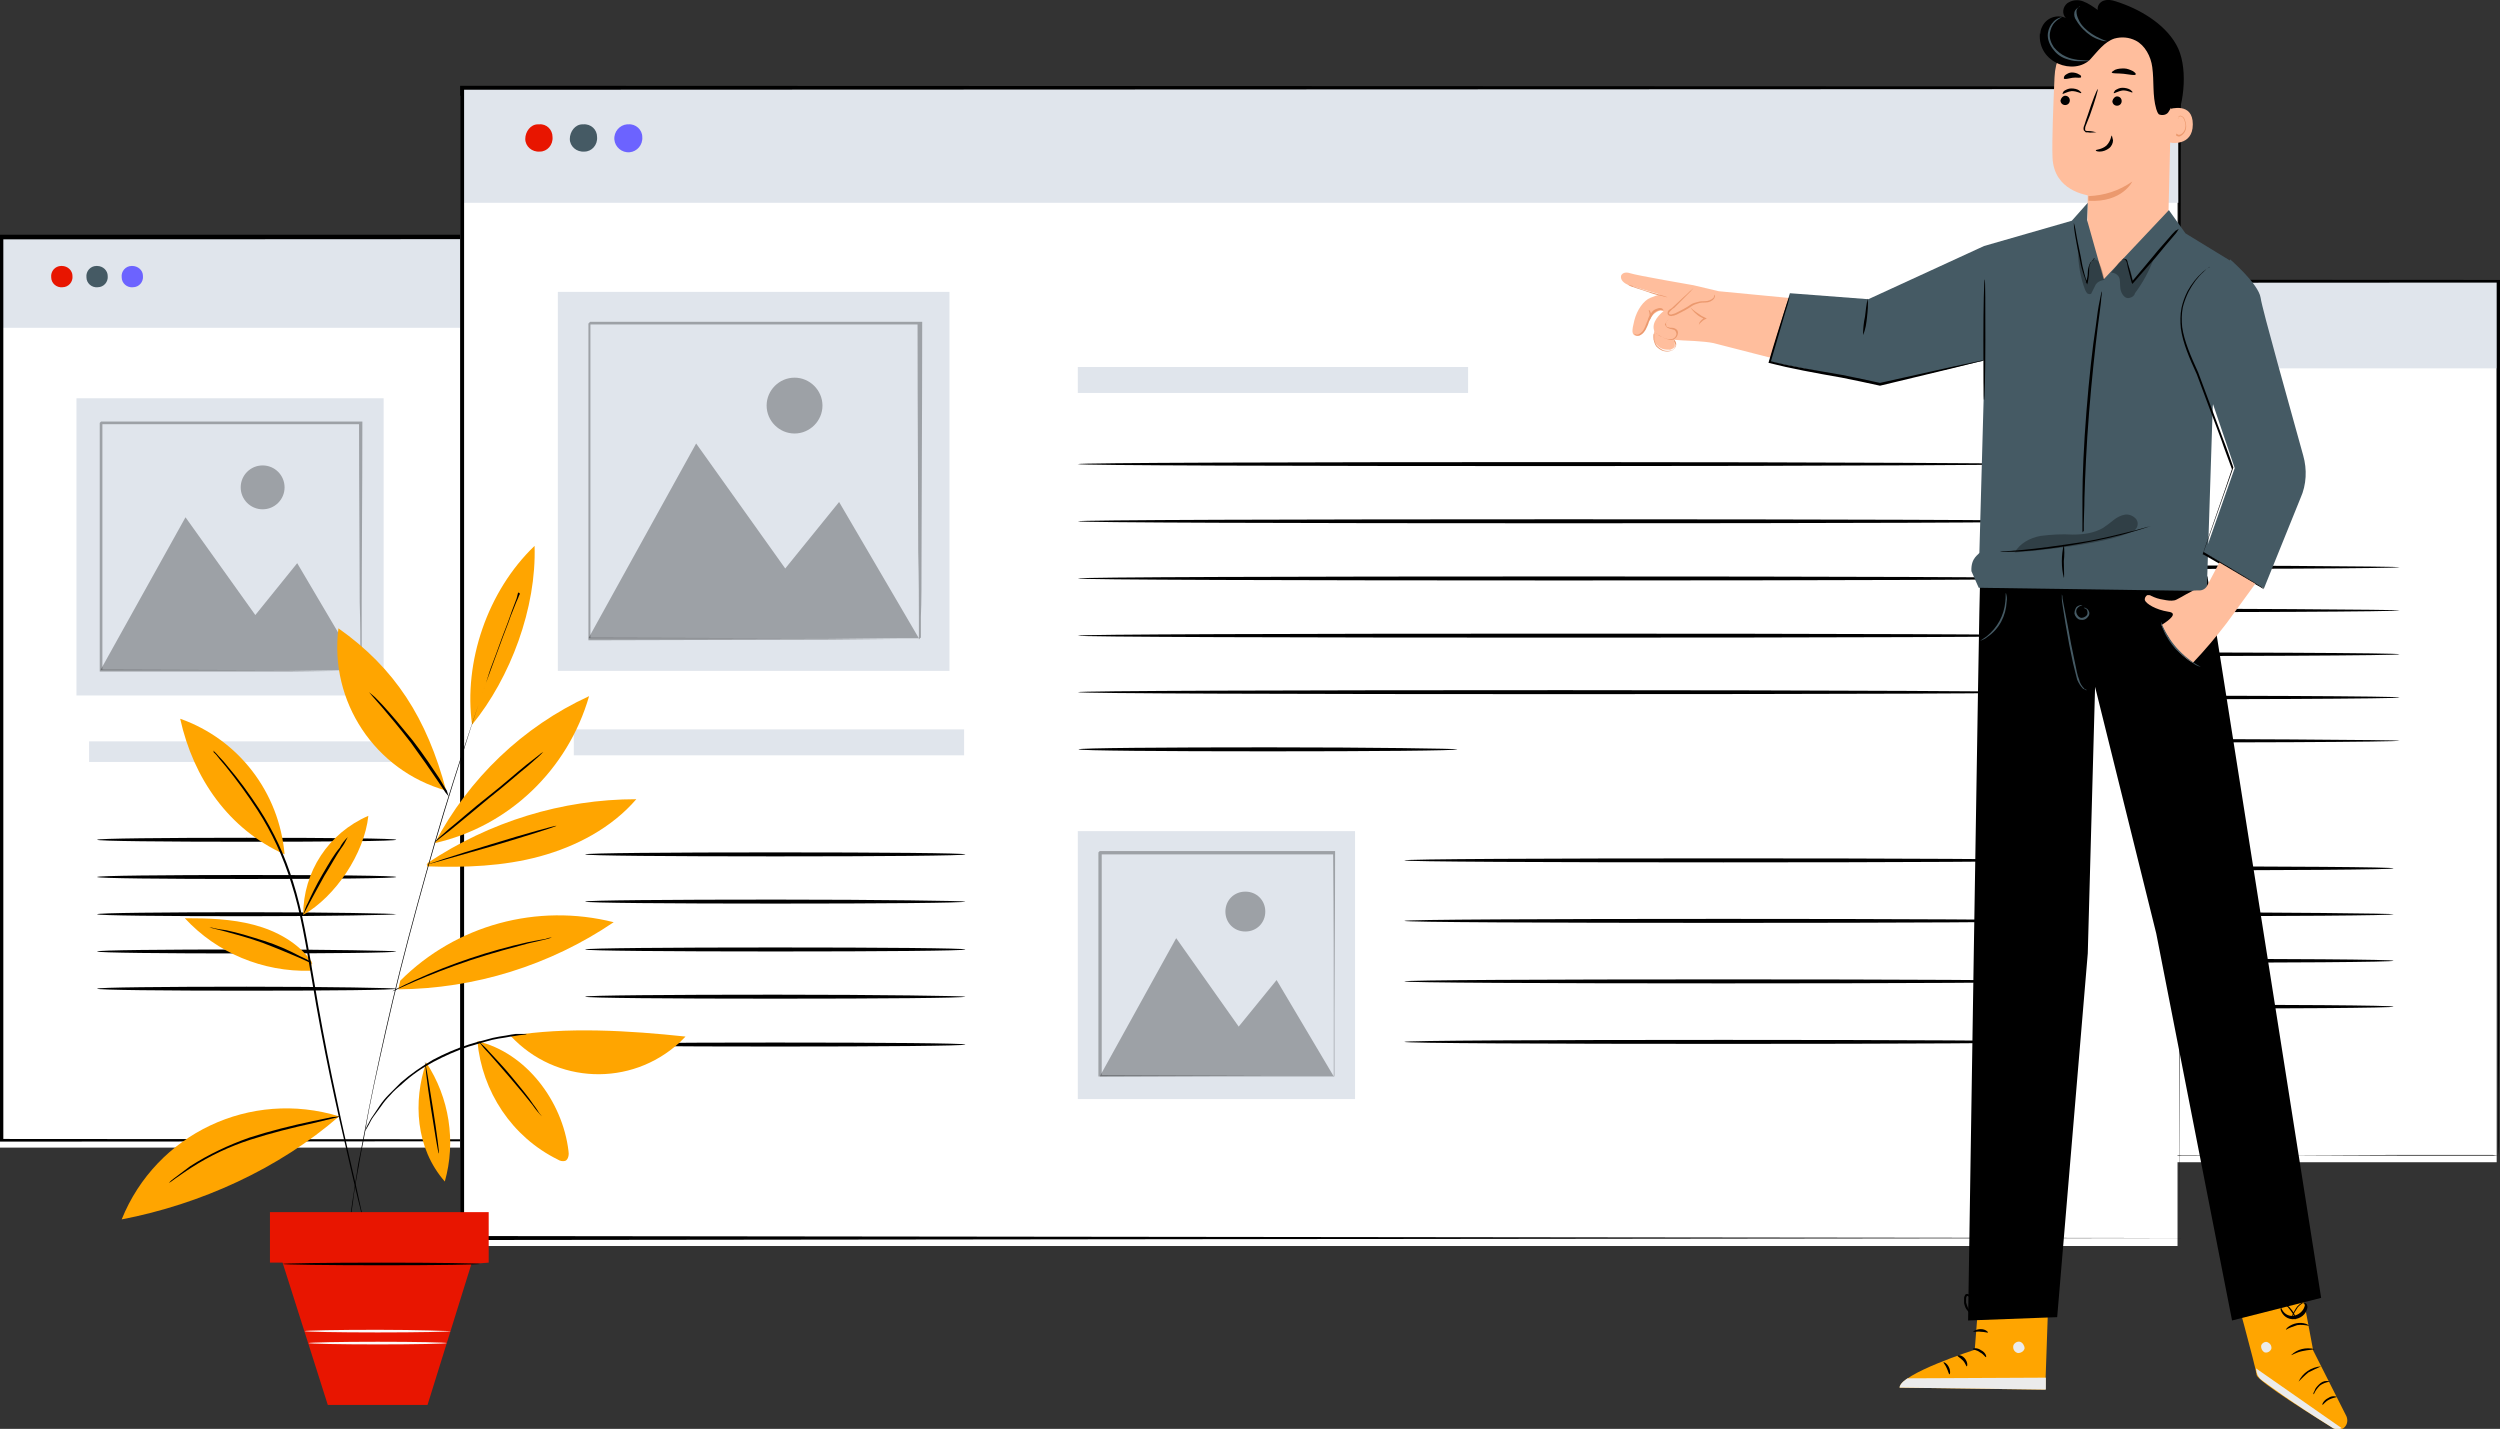 <?xml version="1.0" encoding="utf-8"?>
<!-- Generator: Adobe Illustrator 25.0.0, SVG Export Plug-In . SVG Version: 6.00 Build 0)  -->
<svg version="1.1" id="Layer_1" xmlns="http://www.w3.org/2000/svg" xmlns:xlink="http://www.w3.org/1999/xlink" x="0px" y="0px"
	 viewBox="0 0 376 214.9" style="enable-background:new 0 0 376 214.9;" xml:space="preserve">
<rect x="0" y="0" width="376" height="214.9" fill="#333333" stroke="none"/>
<style type="text/css">
	.st0{fill:#FFFFFF;}
	.st1{fill:#E0E5EC;}
	.st2{fill:#E81500;}
	.st3{fill:#455A64;}
	.st4{fill:#6C63FF;}
	<!-- .st5{fill:#263238;} -->
	.st5{fill:black;}
	.st6{fill:#6C63FF;}
	.st6{fill:orange;}
	.st7{opacity:0.3;}
	.st8{opacity:0.3;enable-background:new    ;}
	.st9{fill:#FAFAFA;}
	.st10{fill:#EBEBEB;}
	.st11{fill:#FFBE9D;}
	.st12{fill:#EB996E;}
	.st13{fill:#455A64;}
</style>
<g id="freepik--Windows--inject-454">
	<rect y="36.7" class="st0" width="202.8" height="135.9"/>
	<rect x="0.2" y="35.7" class="st1" width="202.8" height="13.6"/>
	<path class="st2" d="M10.9,41.5c0.1,0.9-0.6,1.7-1.5,1.7c-0.9,0.1-1.7-0.6-1.7-1.5C7.6,40.8,8.3,40,9.2,40h0.1
		C10.2,40,10.9,40.7,10.9,41.5z"/>
	<path class="st3" d="M16.2,41.5c0.1,0.9-0.6,1.7-1.5,1.7c-0.9,0.1-1.7-0.6-1.7-1.5c-0.1-0.9,0.6-1.7,1.5-1.7h0.1
		C15.5,40,16.2,40.7,16.2,41.5z"/>
	<path class="st4" d="M21.5,41.5c0.1,0.9-0.6,1.7-1.5,1.7c-0.9,0.1-1.7-0.6-1.7-1.5c-0.1-0.9,0.6-1.7,1.5-1.7h0.1
		C20.7,40,21.5,40.6,21.5,41.5L21.5,41.5z"/>
	<path class="st5" d="M203,171.6c0,0,0-0.9,0-2.5s0-4,0-7.2c0-6.3,0-15.5-0.1-27.3c0-23.6-0.1-57.5-0.1-98.9l0.2,0.2L0.2,36l0,0
		l0.3-0.3c0,48.4,0,94.4,0,135.9l-0.3-0.3l146.1,0.1l41.7,0.1h11.1h2.9L203,171.6l-0.9-0.1h-2.8h-11l-41.7,0.1L0.3,171.7H0v-0.3
		C0,130,0,84,0,35.6v-0.3h0.3h202.8h0.2v0.2c0,41.4-0.1,75.4-0.1,99.1c0,11.8,0,21,0,27.3c0,3.1,0,5.5,0,7.1S203,171.6,203,171.6z"
		/>
	<rect x="13.4" y="111.5" class="st1" width="46.1" height="3.1"/>
	<rect x="73" y="68.7" class="st6" width="46.1" height="3.1"/>
	<path class="st5" d="M187.7,80.2c0,0.2-25.7,0.3-57.4,0.3S73,80.4,73,80.2s25.7-0.3,57.4-0.3S187.7,80,187.7,80.2z"/>
	<path class="st5" d="M187.7,86.9c0,0.1-25.7,0.3-57.4,0.3S73,87.1,73,86.9s25.7-0.3,57.4-0.3S187.7,86.8,187.7,86.9z"/>
	<path class="st5" d="M187.7,93.7c0,0.2-25.7,0.3-57.4,0.3S73,93.8,73,93.7s25.7-0.3,57.4-0.3S187.7,93.5,187.7,93.7z"/>
	<path class="st5" d="M187.7,100.4c0,0.2-25.7,0.3-57.4,0.3S73,100.6,73,100.4s25.7-0.3,57.4-0.3S187.7,100.3,187.7,100.4z"/>
	<path class="st5" d="M187.7,107.2c0,0.2-25.7,0.3-57.4,0.3S73,107.3,73,107.2s25.7-0.3,57.4-0.3S187.7,107,187.7,107.2z"/>
	<path class="st5" d="M117.8,113.9c0,0.2-10,0.3-22.4,0.3S73,114,73,113.9s10-0.3,22.4-0.3S117.8,113.7,117.8,113.9z"/>
	<path class="st5" d="M186.9,127c0,0.2-16.9,0.3-37.7,0.3s-37.7-0.1-37.7-0.3s16.9-0.3,37.7-0.3S186.9,126.8,186.9,127z"/>
	<path class="st5" d="M186.9,134.1c0,0.2-16.9,0.3-37.7,0.3s-37.7-0.1-37.7-0.3s16.9-0.3,37.7-0.3S186.9,134,186.9,134.1z"/>
	<path class="st5" d="M186.9,141.3c0,0.2-16.9,0.3-37.7,0.3s-37.7-0.1-37.7-0.3s16.9-0.3,37.7-0.3S186.9,141.1,186.9,141.3z"/>
	<path class="st5" d="M186.9,148.4c0,0.2-16.9,0.3-37.7,0.3s-37.7-0.1-37.7-0.3s16.9-0.3,37.7-0.3
		C170,148.1,186.9,148.3,186.9,148.4z"/>
	<path class="st5" d="M59.6,126.3c0,0.2-10.1,0.3-22.5,0.3s-22.5-0.1-22.5-0.3s10.1-0.3,22.5-0.3S59.6,126.1,59.6,126.3z"/>
	<path class="st5" d="M59.6,131.9c0,0.2-10.1,0.3-22.5,0.3s-22.5-0.1-22.5-0.3s10.1-0.3,22.5-0.3S59.6,131.7,59.6,131.9z"/>
	<path class="st5" d="M59.6,137.5c0,0.1-10.1,0.3-22.5,0.3s-22.5-0.1-22.5-0.3s10.1-0.3,22.5-0.3S59.6,137.4,59.6,137.5z"/>
	<path class="st5" d="M59.6,143.1c0,0.2-10.1,0.3-22.5,0.3s-22.5-0.1-22.5-0.3s10.1-0.3,22.5-0.3S59.6,143,59.6,143.1z"/>
	<path class="st5" d="M59.6,148.7c0,0.2-10.1,0.3-22.5,0.3s-22.5-0.1-22.5-0.3s10.1-0.3,22.5-0.3S59.6,148.6,59.6,148.7z"/>
	<rect x="73" y="123.6" class="st6" width="32.7" height="31.7"/>
	<g class="st7">
		<polygon points="75.5,152.5 84.5,136.2 91.9,146.6 96.4,141.1 103.1,152.5 		"/>
	</g>
	<g class="st7">
		<path d="M95.1,133c0,1.3-1.1,2.4-2.4,2.4s-2.4-1.1-2.4-2.4s1.1-2.4,2.4-2.4S95.1,131.7,95.1,133L95.1,133z"/>
	</g>
	<path class="st8" d="M103.1,152.6v-0.1c0-0.1,0-0.2,0-0.4c0-0.3,0-0.8,0-1.4c0-1.3,0-3.1,0-5.4c0-4.6,0-11.2-0.1-19.1l0.1,0.1H75.5
		l0.1-0.1l0,0v13.9c0,4.4,0,8.6,0,12.5l-0.1-0.1l20,0.1h5.6h1.5h-1.4h-5.6l-20.1,0.1h-0.1v-0.1c0-3.9,0-8,0-12.5c0-2.2,0-4.5,0-6.8
		V126l0,0l0.2-0.2h27.6h0.1v0.1c0,7.9,0,14.5-0.1,19.2c0,2.3,0,4.1,0,5.3c0,0.6,0,1.1,0,1.4v0.4
		C103.1,152.6,103.1,152.6,103.1,152.6z"/>
	<rect x="11.5" y="59.9" class="st1" width="46.2" height="44.7"/>
	<g class="st7">
		<polygon points="15.1,100.8 27.9,77.8 38.4,92.5 44.7,84.7 54.2,100.8 		"/>
	</g>
	<g class="st7">
		<circle cx="39.5" cy="73.3" r="3.3"/>
	</g>
	<path class="st8" d="M54.2,100.9c0-0.1,0-0.1,0-0.2s0-0.3,0-0.5c0-0.5,0-1.1,0-2c0-1.8,0-4.3-0.1-7.6c0-6.5-0.1-15.8-0.1-27
		l0.2,0.2h-39c0.1-0.1,0.1-0.2,0.2-0.2l0,0v19.7c0,6.3,0,12.2,0,17.6l-0.2-0.2l28.2,0.1l8,0.1h2.1l0,0h-2.1l-7.9,0.1H15.2H15v-0.2
		c0-5.4,0-11.4,0-17.6c0-3.1,0-6.4,0-9.6v-10l0,0c-0.2,0.2,0.3-0.3,0.2-0.2h39.1h0.2v0.2c0,11.2-0.1,20.6-0.1,27.1
		c0,3.2,0,5.8,0,7.6c0,0.9,0,1.5,0,2v0.5C54.3,100.8,54.3,100.8,54.2,100.9z"/>
	<rect x="179.1" y="43.2" class="st0" width="196.4" height="131.6"/>
	<rect x="179.3" y="42.3" class="st1" width="196.4" height="13.1"/>
	<path class="st9" d="M189.6,47.9c0.1,0.9-0.6,1.6-1.5,1.7c-0.9,0.1-1.6-0.6-1.7-1.5c-0.1-0.9,0.6-1.6,1.5-1.7h0.1
		C188.9,46.4,189.6,47,189.6,47.9L189.6,47.9z"/>
	<path class="st9" d="M194.8,47.9c0.1,0.9-0.6,1.6-1.5,1.7c-0.9,0.1-1.6-0.6-1.7-1.5c-0.1-0.9,0.6-1.6,1.5-1.7h0.1
		C194,46.4,194.7,47,194.8,47.9z"/>
	<path class="st9" d="M199.9,47.9c0.1,0.9-0.6,1.6-1.5,1.7c-0.9,0.1-1.6-0.6-1.7-1.5c-0.1-0.9,0.6-1.6,1.5-1.7h0.1
		C199.2,46.4,199.9,47,199.9,47.9L199.9,47.9z"/>
	<path class="st5" d="M375.7,173.8c0,0,0-0.8,0-2.4s0-3.9,0-6.9c0-6.1,0-15-0.1-26.4c0-22.9-0.1-55.7-0.1-95.8l0.2,0.2l-196.4,0.1
		l0,0l0.3-0.3c0,46.9,0,91.4,0,131.6l-0.3-0.3l141.5,0.1l40.4,0.1H372h2.8L375.7,173.8l-0.8-0.1h-2.7h-10.7l-40.4,0.1l-141.7,0.1
		h-0.3v-0.3c0-40.1,0-84.7,0-131.6l0,0h0.3l196.4,0.1h0.2v0.2c0,40.1-0.1,73-0.1,95.9c0,11.4,0,20.3-0.1,26.4c0,3,0,5.3,0,6.9
		S375.7,173.8,375.7,173.8z"/>
	<rect x="192.1" y="115.7" class="st6" width="44.7" height="3"/>
	<rect x="249.7" y="74.2" class="st6" width="44.7" height="3"/>
	<path class="st5" d="M360.9,85.3c0,0.2-24.9,0.3-55.5,0.3s-55.5-0.1-55.5-0.3s24.9-0.3,55.5-0.3S360.9,85.2,360.9,85.3z"/>
	<path class="st5" d="M360.9,91.8c0,0.2-24.9,0.3-55.5,0.3s-55.5-0.1-55.5-0.3s24.9-0.3,55.5-0.3S360.9,91.7,360.9,91.8z"/>
	<path class="st5" d="M360.9,98.4c0,0.2-24.9,0.3-55.5,0.3s-55.5-0.1-55.5-0.3s24.9-0.3,55.5-0.3S360.9,98.2,360.9,98.4z"/>
	<path class="st5" d="M360.9,104.9c0,0.2-24.9,0.3-55.5,0.3s-55.5-0.1-55.5-0.3s24.9-0.3,55.5-0.3S360.9,104.7,360.9,104.9z"/>
	<path class="st5" d="M360.9,111.4c0,0.2-24.9,0.3-55.5,0.3s-55.5-0.1-55.5-0.3s24.9-0.3,55.5-0.3S360.9,111.3,360.9,111.4z"/>
	<path class="st5" d="M293.1,117.9c0,0.2-9.7,0.3-21.7,0.3s-21.7-0.1-21.7-0.3s9.7-0.3,21.7-0.3S293.1,117.8,293.1,117.9z"/>
	<path class="st5" d="M360,130.6c0,0.2-16.3,0.3-36.5,0.3s-36.5-0.1-36.5-0.3s16.3-0.3,36.5-0.3S360,130.4,360,130.6z"/>
	<path class="st5" d="M360,137.5c0,0.2-16.3,0.3-36.5,0.3s-36.5-0.1-36.5-0.3s16.3-0.3,36.5-0.3S360,137.4,360,137.5z"/>
	<path class="st5" d="M360,144.5c0,0.2-16.3,0.3-36.5,0.3s-36.5-0.1-36.5-0.3s16.3-0.3,36.5-0.3S360,144.3,360,144.5z"/>
	<path class="st5" d="M360,151.4c0,0.2-16.3,0.3-36.5,0.3s-36.5-0.1-36.5-0.3s16.3-0.3,36.5-0.3S360,151.2,360,151.4z"/>
	<path class="st5" d="M236.9,129.9c0,0.2-9.8,0.3-21.8,0.3s-21.8-0.1-21.8-0.3s9.7-0.3,21.8-0.3S236.9,129.8,236.9,129.9z"/>
	<path class="st5" d="M236.9,135.4c0,0.2-9.8,0.3-21.8,0.3s-21.8-0.1-21.8-0.3s9.7-0.3,21.8-0.3S236.9,135.2,236.9,135.4z"/>
	<path class="st5" d="M236.9,140.8c0,0.2-9.8,0.3-21.8,0.3s-21.8-0.1-21.8-0.3s9.7-0.3,21.8-0.3S236.9,140.7,236.9,140.8z"/>
	<path class="st5" d="M236.9,146.3c0,0.2-9.8,0.3-21.8,0.3s-21.8-0.1-21.8-0.3s9.7-0.3,21.8-0.3S236.9,146.1,236.9,146.3z"/>
	<path class="st5" d="M236.9,151.7c0,0.2-9.8,0.3-21.8,0.3s-21.8-0.1-21.8-0.3s9.7-0.3,21.8-0.3S236.9,151.5,236.9,151.7z"/>
	<rect x="249.7" y="127.3" class="st6" width="31.7" height="30.7"/>
	<g class="st7">
		<polygon points="252.2,155.3 260.9,139.6 268.1,149.6 272.5,144.3 278.9,155.3 		"/>
	</g>
	<g class="st7">
		<path d="M271.2,136.5c0,1.3-1,2.3-2.3,2.3s-2.3-1-2.3-2.3s1-2.3,2.3-2.3l0,0C270.1,134.2,271.2,135.2,271.2,136.5z"/>
	</g>
	<path class="st8" d="M278.9,155.4v-0.1v-0.4c0-0.3,0-0.8,0-1.4c0-1.2,0-3,0-5.2c0-4.5,0-10.9-0.1-18.5l0.1,0.1h-26.8
		c0,0,0.3-0.3,0.1-0.1l0,0v6.9c0,2.2,0,4.5,0,6.6c0,4.3,0,8.4,0,12.1l-0.1-0.1l19.4,0.1h5.5h1.4H277h-5.4l-19.4,0.1h-0.1v-0.1
		c0-3.7,0-7.8,0-12.1V130l0,0c-0.1,0.1,0.2-0.2,0.1-0.2H279h0.1v0.1c0,7.7,0,14.1-0.1,18.6c0,2.2,0,4,0,5.2c0,0.6,0,1,0,1.4
		c0,0.1,0,0.2,0,0.3C279.1,155.3,279,155.4,278.9,155.4z"/>
	<rect x="69.2" y="14.4" class="st0" width="258.3" height="173"/>
	<rect x="69.5" y="13.2" class="st1" width="258.3" height="17.3"/>
	<path class="st2" d="M83.1,20.6c0.1,1.2-0.8,2.2-1.9,2.2C80,22.9,79,22,79,20.9s0.8-2.2,1.9-2.2c0.1,0,0.1,0,0.2,0
		C82.2,18.6,83.1,19.5,83.1,20.6L83.1,20.6z"/>
	<path class="st3" d="M89.8,20.6c0.1,1.2-0.8,2.2-1.9,2.2c-1.2,0.1-2.2-0.8-2.2-1.9s0.8-2.2,1.9-2.2h0.1
		C88.9,18.6,89.8,19.5,89.8,20.6L89.8,20.6z"/>
	<path class="st4" d="M96.6,20.6c0.1,1.2-0.8,2.2-1.9,2.3c-1.2,0.1-2.2-0.8-2.3-1.9c-0.1-1.2,0.8-2.2,1.9-2.3c0.1,0,0.1,0,0.2,0
		C95.6,18.6,96.6,19.5,96.6,20.6L96.6,20.6z"/>
	<path class="st5" d="M327.8,186.2c0-1.9-0.1-67.6-0.2-173l0.2,0.2L69.5,13.5l0,0l0.3-0.3c0,61.6,0,120.2,0,173l-0.3-0.3
		L327.8,186.2l-258.3,0.3h-0.3v-0.3c0-52.8,0-111.4,0-173v-0.3h0.3L327.8,13h0.2v0.2C327.9,118.6,327.8,184.3,327.8,186.2z"/>
	<rect x="86.3" y="109.7" class="st1" width="58.7" height="3.9"/>
	<rect x="162.1" y="55.2" class="st1" width="58.7" height="3.9"/>
	<path class="st5" d="M308.2,69.8c0,0.1-32.7,0.3-73,0.3s-73.1-0.1-73.1-0.3s32.7-0.3,73.1-0.3S308.2,69.7,308.2,69.8z"/>
	<path class="st5" d="M308.2,78.4c0,0.2-32.7,0.3-73,0.3s-73.1-0.1-73.1-0.3s32.7-0.3,73.1-0.3S308.2,78.2,308.2,78.4z"/>
	<path class="st5" d="M308.2,87c0,0.2-32.7,0.3-73,0.3s-73.1-0.1-73.1-0.3s32.7-0.3,73.1-0.3S308.2,86.8,308.2,87z"/>
	<path class="st5" d="M308.2,95.6c0,0.2-32.7,0.3-73,0.3s-73.1-0.1-73.1-0.3s32.7-0.3,73.1-0.3S308.2,95.4,308.2,95.6z"/>
	<path class="st5" d="M308.2,104.1c0,0.2-32.7,0.3-73,0.3s-73.1-0.1-73.1-0.3s32.7-0.3,73.1-0.3S308.2,104,308.2,104.1z"/>
	<path class="st5" d="M219.2,112.7c0,0.2-12.8,0.3-28.5,0.3s-28.5-0.1-28.5-0.3s12.8-0.3,28.5-0.3S219.2,112.6,219.2,112.7z"/>
	<path class="st5" d="M307.2,129.4c0,0.2-21.5,0.3-48,0.3s-48-0.1-48-0.3s21.5-0.3,48-0.3S307.2,129.2,307.2,129.4z"/>
	<path class="st5" d="M307.2,138.5c0,0.2-21.5,0.3-48,0.3s-48-0.1-48-0.3s21.5-0.3,48-0.3S307.2,138.3,307.2,138.5z"/>
	<path class="st5" d="M307.2,147.6c0,0.2-21.5,0.3-48,0.3s-48-0.1-48-0.3s21.5-0.3,48-0.3S307.2,147.4,307.2,147.6z"/>
	<path class="st5" d="M307.2,156.7c0,0.2-21.5,0.3-48,0.3s-48-0.1-48-0.3s21.5-0.3,48-0.3S307.2,156.5,307.2,156.7z"/>
	<path class="st5" d="M145.2,128.5c0,0.2-12.8,0.3-28.6,0.3S88,128.7,88,128.5s12.8-0.3,28.6-0.3S145.2,128.3,145.2,128.5z"/>
	<path class="st5" d="M145.2,135.6c0,0.2-12.8,0.3-28.6,0.3S88,135.8,88,135.6s12.8-0.3,28.6-0.3S145.2,135.5,145.2,135.6z"/>
	<path class="st5" d="M145.2,142.8c0,0.2-12.8,0.3-28.6,0.3S88,143,88,142.8s12.8-0.3,28.6-0.3S145.2,142.6,145.2,142.8z"/>
	<path class="st5" d="M145.2,149.9c0,0.2-12.8,0.3-28.6,0.3S88,150.1,88,149.9s12.8-0.3,28.6-0.3S145.2,149.8,145.2,149.9z"/>
	<path class="st5" d="M145.2,157.1c0,0.2-12.8,0.3-28.6,0.3S88,157.3,88,157.1s12.8-0.3,28.6-0.3S145.2,156.9,145.2,157.1z"/>
	<rect x="162.1" y="125" class="st1" width="41.7" height="40.3"/>
	<g class="st7">
		<polygon points="165.4,161.9 176.9,141.1 186.3,154.4 192,147.4 200.6,161.9 		"/>
	</g>
	<g class="st7">
		<path d="M190.3,137.1c0,1.7-1.3,3-3,3s-3-1.3-3-3s1.3-3,3-3l0,0C189,134.1,190.3,135.4,190.3,137.1z"/>
	</g>
	<path class="st8" d="M200.6,162c0,0,0-0.1,0-0.2s0-0.3,0-0.5c0-0.4,0-1,0-1.8c0-1.6,0-3.9,0-6.8c0-5.9,0-14.3-0.1-24.4l0.2,0.2
		h-35.2l0.2-0.2l0,0V146c0,5.6,0,11,0,15.9l-0.2-0.2l25.5,0.1h7.2h1.9h0.7c0,0,0,0-0.1,0H200h-1.9H191l-25.6,0.1h-0.2l0,0
		c0-4.9,0-10.2,0-15.9v-17.8l0,0c-0.2,0.2,0.2-0.2,0.2-0.2h35.2h0.2v0.2c0,10.1-0.1,18.5-0.1,24.4c0,2.9,0,5.2,0,6.8
		c0,0.8,0,1.4,0,1.8c0,0.2,0,0.3,0,0.5S200.6,162,200.6,162z"/>
	<rect x="83.9" y="43.9" class="st1" width="58.9" height="57"/>
	<g class="st7">
		<polygon points="88.5,96 104.7,66.7 118.1,85.5 126.2,75.5 138.2,96 		"/>
	</g>
	<g class="st7">
		<path d="M123.7,61c0,2.3-1.9,4.2-4.2,4.2s-4.2-1.9-4.2-4.2s1.9-4.2,4.2-4.2C121.8,56.8,123.7,58.7,123.7,61
			C123.8,61,123.8,61,123.7,61z"/>
	</g>
	<path class="st8" d="M138.2,96.2c0-0.1,0-0.2,0-0.2c0-0.2,0-0.4,0-0.7c0-0.6,0-1.5,0-2.6c0-2.3,0-5.5-0.1-9.7
		c0-8.3-0.1-20.2-0.1-34.4l0.2,0.2H88.5l0.3-0.3l0,0v12.8c0,4.2,0,8.3,0,12.3c0,8,0,15.5,0,22.5l-0.2-0.2l36,0.1l10.2,0.1h2.7
		L138.2,96.2L138.2,96.2l-0.7-0.1h-2.6l-10.1,0.1l-36.1,0.1h-0.2V96c0-6.9,0-14.5,0-22.5v-12c0-2.1,0-4.2,0-6.4v-6.4l0,0
		c-0.2,0.2,0.3-0.4,0.3-0.3h49.7h0.2v0.2c0,14.3-0.1,26.2-0.1,34.6c0,4.1,0,7.4-0.1,9.6c0,1.1,0,1.9,0,2.5c0,0.3,0,0.5,0,0.6
		C138.3,96,138.3,96.1,138.2,96.2z"/>
</g>
<g id="freepik--character-2--inject-80">
	<path class="st6" d="M297.9,191.6L297,203c0,0-11.2,3.6-11.3,5.7l21.9,0.3l0.6-17.4H297.9z"/>
	<path class="st10" d="M303.8,201.8c0.4,0.1,0.7,0.6,0.7,1c-0.1,0.4-0.5,0.7-1,0.7c-0.5-0.1-0.8-0.6-0.7-1.1
		C302.9,202,303.4,201.7,303.8,201.8"/>
	<path class="st10" d="M307.7,209v-1.8l-20.8,0.1c0,0-1.2,0.7-1.2,1.4L307.7,209z"/>
	<path class="st5" d="M296.7,202.9c0,0.1,0.6,0.1,1.1,0.5c0.6,0.3,0.8,0.8,0.9,0.7s-0.1-0.7-0.7-1
		C297.3,202.6,296.7,202.8,296.7,202.9z"/>
	<path class="st5" d="M294.4,203.9c0,0.1,0.4,0.3,0.8,0.7s0.5,0.9,0.6,0.9s0.2-0.6-0.3-1.2S294.4,203.8,294.4,203.9z"/>
	<path class="st5" d="M293.2,206.7c0.1,0,0.2-0.5-0.1-1.1c-0.3-0.6-0.8-0.8-0.8-0.7s0.3,0.4,0.5,0.9
		C293,206.2,293.1,206.7,293.2,206.7z"/>
	<path class="st5" d="M296.8,200.3c0,0.1,0.6-0.1,1.1,0c0.6,0,1.1,0.2,1.1,0.1c0-0.1-0.4-0.5-1.1-0.5
		C297.3,199.9,296.7,200.2,296.8,200.3z"/>
	<path class="st5" d="M296.7,198c0.4,0.1,0.7,0.1,1.1,0s0.8-0.2,1.1-0.4c0.2-0.1,0.4-0.2,0.6-0.4c0.1-0.1,0.2-0.2,0.3-0.3
		c0.1-0.2,0.1-0.4,0-0.6c-0.1-0.1-0.3-0.2-0.5-0.2c-0.1,0-0.3,0-0.4,0.1c-0.2,0.1-0.5,0.1-0.7,0.3c-0.4,0.2-0.7,0.4-1,0.7
		C296.8,197.7,296.7,198.1,296.7,198c0.1,0.1,0.3-0.2,0.8-0.6c0.3-0.2,0.6-0.4,1-0.6c0.2-0.1,0.4-0.2,0.6-0.2c0.2-0.1,0.4-0.1,0.5,0
		s0,0.1,0,0.1c-0.1,0.1-0.2,0.1-0.2,0.2c-0.2,0.1-0.4,0.2-0.6,0.3c-0.3,0.2-0.7,0.3-1,0.4C297.4,197.8,297,197.9,296.7,198z"/>
	<path class="st5" d="M296.8,198.2c0.2-0.3,0.3-0.7,0.3-1.1c0-0.4-0.1-0.8-0.2-1.2c-0.1-0.2-0.2-0.4-0.3-0.7
		c-0.1-0.3-0.4-0.5-0.7-0.6c-0.2,0-0.4,0.1-0.4,0.3c-0.1,0.1-0.1,0.3-0.1,0.4c0,0.2,0,0.5,0,0.7c0.1,0.4,0.2,0.8,0.5,1.1
		c0.4,0.6,0.9,0.7,0.9,0.6c0,0-0.3-0.3-0.7-0.8c-0.2-0.3-0.3-0.7-0.4-1c0-0.2,0-0.4,0-0.6c0-0.2,0.1-0.4,0.2-0.4s0.3,0.2,0.4,0.3
		c0.1,0.2,0.2,0.4,0.3,0.6c0.1,0.4,0.2,0.7,0.2,1.1C296.9,197.7,296.8,198.1,296.8,198.2z"/>
	<path class="st6" d="M345.4,189.8l2.5,13.3l5,9.9c0.3,0.7,0.1,1.5-0.6,1.9h-0.1l0,0c-0.4,0.2-0.9,0.1-1.3-0.1
		c-2.4-1.5-11.3-7-11.5-8c-0.1-1.1-3.6-13.8-3.6-13.8L345.4,189.8z"/>
	<path class="st10" d="M352.2,214.8l-12.9-9l0.1,0.6c0.1,0.5,0.4,0.9,0.8,1.2c1.1,0.8,4,3,10.7,7.2C351.3,215,351.8,215,352.2,214.8
		L352.2,214.8z"/>
	<path class="st10" d="M341.1,201.9c0.4,0.2,0.6,0.6,0.5,1c-0.2,0.4-0.6,0.6-1,0.5c-0.4-0.2-0.6-0.7-0.5-1.1
		C340.3,201.9,340.8,201.7,341.1,201.9"/>
	<path class="st5" d="M348,209.7c0.2-0.5,0.5-0.9,0.9-1.3c0.4-0.3,0.9-0.5,1.5-0.6c0,0-0.2-0.1-0.5-0.1c-0.4,0-0.8,0.2-1.1,0.5
		c-0.3,0.3-0.6,0.6-0.7,1C347.9,209.5,347.9,209.7,348,209.7z"/>
	<path class="st5" d="M349.3,211.3c0.1,0,0.4-0.5,1-0.8c0.4-0.2,0.8-0.3,1.2-0.4c-0.5-0.2-1-0.1-1.4,0.2
		C349.5,210.6,349.2,211.2,349.3,211.3z"/>
	<path class="st5" d="M345.7,207.8c0.5-0.5,1-1,1.5-1.4c0.6-0.3,1.2-0.6,1.9-0.9C347.6,205.6,346.3,206.5,345.7,207.8z"/>
	<path class="st5" d="M344.6,203.8c0,0.1,0.7-0.4,1.7-0.6c0.9-0.2,1.7-0.2,1.8-0.3C346.8,202.6,345.5,202.9,344.6,203.8L344.6,203.8
		z"/>
	<path class="st5" d="M343.8,200c0.5-0.3,1.1-0.5,1.7-0.7c0.6-0.1,1.2,0,1.8,0.1c0,0-0.2-0.2-0.5-0.3c-0.9-0.3-1.9-0.1-2.7,0.5
		C343.9,199.8,343.8,199.9,343.8,200z"/>
	<path class="st5" d="M345.3,198.5c0,0,0-0.2-0.1-0.5c-0.1-0.4-0.4-0.9-0.7-1.2c-0.2-0.3-0.5-0.5-0.8-0.6c-0.2,0-0.5,0.1-0.6,0.2
		c-0.1,0.2-0.1,0.4-0.1,0.6c0.3,0.9,1.1,1.5,2.1,1.4c0.9-0.1,1.7-0.7,1.9-1.6c0.1-0.2,0-0.5-0.1-0.7c-0.2-0.2-0.4-0.2-0.6-0.2
		c-0.3,0.1-0.6,0.4-0.8,0.6c-0.3,0.4-0.5,0.8-0.7,1.2c-0.1,0.2-0.1,0.3-0.1,0.5c0.2-0.6,0.6-1.1,0.9-1.6c0.2-0.2,0.4-0.4,0.7-0.6
		c0.1,0,0.3,0,0.3,0.1c0.1,0.1,0.1,0.3,0,0.4c-0.2,0.7-0.9,1.3-1.7,1.4c-0.8,0.1-1.5-0.4-1.8-1.2c0-0.2,0-0.3,0-0.5
		c0.1-0.1,0.2-0.2,0.3-0.1c0.3,0.1,0.5,0.3,0.7,0.5C344.8,197.4,345.1,198,345.3,198.5z"/>
	<path class="st5" d="M297.8,87.4c-0.1,0-1.8,111.2-1.8,111.2l13.4-0.5l4.6-54.7l1.1-40.1l9.2,37.1l11.4,58.2l13.4-3.4L332,86.7
		l-16-3.1L297.8,87.4z"/>
	<path class="st5" d="M327,18.7c1.6-3.2,2.1-8.9,0.3-12c-1.8-3.2-5.6-5.4-9.1-6.5c-0.6-0.2-1.2-0.3-1.8-0.1c-0.6,0.2-1,0.8-0.9,1.4
		c-0.7-0.5-1.4-1-2.2-1.3c-0.8-0.3-1.7-0.2-2.4,0.3c-0.7,0.6-0.8,1.6-0.2,2.2l0,0c-1.4-0.6-3,0-3.6,1.4c-0.3,0.6-0.3,1.3-0.1,1.9
		c0.4,1,1,2,1.8,2.8c0.7,0.7,0.8,1.5,0.6,2.5"/>
	<path class="st11" d="M313.7,44.8c0.1-1.5,0.3-15.3,0.3-15.4s-5.1-0.6-5.3-5.7c-0.1-2.5,0.1-7.5,0.3-12.1c0.2-4.9,4.2-8.9,9.2-9
		h0.5c5.3,0.1,8.1,4.7,7.9,10l-0.7,29.5"/>
	<path class="st12" d="M314.1,29.5c2.4-0.1,4.6-0.8,6.6-2.2c0,0-1.5,3.2-6.6,2.9V29.5z"/>
	<path class="st5" d="M309.9,15.1c0,0.4,0.3,0.7,0.7,0.7c0.4,0,0.7-0.3,0.7-0.7l0,0c0-0.4-0.3-0.7-0.7-0.7l0,0
		C310.3,14.4,310,14.7,309.9,15.1L309.9,15.1z"/>
	<path class="st5" d="M310.2,14.1c0.1,0.1,0.6-0.3,1.4-0.4c0.8,0,1.4,0.4,1.4,0.3c0.1-0.1-0.1-0.2-0.3-0.4c-0.3-0.2-0.7-0.3-1.2-0.3
		c-0.4,0-0.8,0.2-1.1,0.4C310.3,13.9,310.2,14,310.2,14.1z"/>
	<path class="st5" d="M317.7,15.2c0,0.4,0.3,0.7,0.7,0.7c0.4,0,0.7-0.3,0.7-0.7l0,0c0-0.4-0.3-0.7-0.7-0.7
		C318.1,14.5,317.8,14.8,317.7,15.2z"/>
	<path class="st5" d="M317.9,14c0.1,0.1,0.6-0.3,1.4-0.4c0.8,0,1.4,0.4,1.4,0.3c0.1-0.1-0.1-0.2-0.3-0.4c-0.3-0.2-0.8-0.3-1.2-0.3
		c-0.4,0-0.8,0.2-1.1,0.4C318,13.8,317.9,13.9,317.9,14z"/>
	<path class="st5" d="M315.3,19.9c-0.4-0.1-0.8-0.2-1.3-0.2c-0.2,0-0.4,0-0.4-0.2s0-0.4,0.1-0.6l0.6-1.5c0.8-2.2,1.3-4,1.2-4
		s-0.8,1.7-1.5,3.9c-0.2,0.6-0.4,1.1-0.5,1.5c-0.1,0.2-0.2,0.5-0.1,0.8c0.1,0.1,0.2,0.2,0.3,0.3c0.1,0,0.2,0,0.3,0
		C314.4,20,314.8,19.9,315.3,19.9z"/>
	<path class="st5" d="M317.6,20.4c-0.1,0-0.1,0.8-0.8,1.5c-0.7,0.6-1.6,0.6-1.6,0.7s0.2,0.2,0.6,0.2c0.5,0,1-0.2,1.4-0.5
		s0.6-0.8,0.6-1.2C317.7,20.6,317.6,20.3,317.6,20.4z"/>
	<path class="st5" d="M317.6,10.9c0.1,0.2,0.9,0.1,1.8,0.2c0.9,0.1,1.7,0.3,1.8,0.1c0.1-0.1-0.1-0.3-0.4-0.5
		c-0.4-0.2-0.9-0.4-1.3-0.4c-0.5,0-0.9,0-1.4,0.2C317.8,10.7,317.6,10.8,317.6,10.9z"/>
	<path class="st5" d="M310.4,11.8c0.1,0.2,0.7,0,1.3-0.1s1.2,0.1,1.3-0.1c0-0.1,0-0.3-0.3-0.4c-0.3-0.2-0.7-0.3-1.1-0.3
		s-0.7,0.2-1,0.4C310.4,11.5,310.4,11.7,310.4,11.8z"/>
	<path class="st11" d="M326.3,16.4c0.1,0,3.5-1.1,3.5,2.3s-3.5,2.8-3.5,2.7C326.2,21.3,326.3,16.4,326.3,16.4z"/>
	<path class="st12" d="M327.3,20.1c0,0,0.1,0,0.2,0.1s0.3,0.1,0.5,0c0.5-0.3,0.7-0.8,0.7-1.3c0-0.3-0.1-0.6-0.2-0.9
		c-0.1-0.2-0.2-0.4-0.5-0.5c-0.1,0-0.3,0-0.4,0.2c0,0.1,0,0.2,0,0.2s-0.1-0.1,0-0.2c0-0.1,0.1-0.2,0.1-0.2c0.1-0.1,0.2-0.1,0.3-0.1
		c0.3,0.1,0.5,0.3,0.6,0.6c0.1,0.3,0.2,0.6,0.2,1c0,0.6-0.3,1.2-0.9,1.5c-0.2,0.1-0.4,0-0.6-0.1C327.3,20.2,327.3,20.1,327.3,20.1z"
		/>
	<path class="st5" d="M306.8,5c-0.4,4.5,5.2,6.4,7.6,3.9c1.1-1.2,2.1-2.6,3.6-3.1c1.1-0.3,2.2-0.2,3.2,0.3l0,0
		c1.4,0.7,2.3,2.4,2.5,4c0.3,2.2,0,4.2,0.6,6.3c0.1,0.3,0.2,0.6,0.4,0.8c0.5,0.2,1.1,0.1,1.4-0.3c0.5-0.7,0.8-1.5,0.9-2.3
		c0.3-1.9,0.2-3.8-0.2-5.6c-0.5-2-1.4-3.7-2.8-5c-1.8-1.6-4.2-2.4-6.6-2.2c-2.4,0.1-4.7,1-6.5,2.6c-0.9,0.7-1.6,1.5-2.1,2.5"/>
	<path class="st13" d="M310.5,2.6c-0.2,0-0.3,0-0.5,0c-0.4,0.1-0.8,0.3-1.1,0.6c-0.5,0.5-0.8,1.1-0.9,1.8c-0.1,0.8,0.2,1.6,0.7,2.3
		s1.1,1.2,1.9,1.5c0.6,0.2,1.2,0.4,1.9,0.4c0.4,0,0.9,0,1.3,0c0.2,0,0.3,0,0.5-0.1c0,0-0.7,0-1.8-0.1c-0.6-0.1-1.2-0.2-1.8-0.5
		c-0.7-0.3-1.3-0.8-1.8-1.4c-0.4-0.6-0.7-1.3-0.6-2.1c0.1-0.6,0.3-1.2,0.8-1.7c0.3-0.3,0.6-0.5,1-0.7C310.4,2.6,310.5,2.6,310.5,2.6
		z"/>
	<path class="st13" d="M312.9,1c0,0-0.1,0-0.3,0.1c-0.3,0.2-0.5,0.4-0.6,0.7c-0.1,0.5,0,0.9,0.3,1.3c0.3,0.5,0.6,0.9,1,1.3
		c0.7,0.7,1.5,1.3,2.5,1.6c0.4,0.2,0.8,0.2,1.2,0.2c0,0-0.5-0.1-1.1-0.4c-0.9-0.4-1.7-0.9-2.4-1.6c-0.4-0.4-0.7-0.8-0.9-1.3
		c-0.2-0.4-0.3-0.8-0.3-1.2c0-0.3,0.2-0.5,0.4-0.7C312.7,1,312.9,1,312.9,1z"/>
	<path class="st11" d="M282.5,46.1l-24-2.3l-3.8-0.9c0,0-8.7-1.5-9.5-1.8c-0.9-0.3-1.3,0.1-1.4,0.4c-0.1,0.6,0.4,1.1,1.2,1.4
		c0.3,0.1,4.7,1.4,4.7,1.4c-0.5,0.1-1,0.3-1.5,0.5c-1,0.4-2,1.8-2.4,3.4c-0.4,1.6-0.4,2.1,0.2,2.3c0.2,0.1,0.5,0,0.7-0.1
		c0.3-0.2,0.6-0.5,0.7-0.9c0.7-2.5,2.3-2.8,2.3-2.8l0.5,0.1c0,0-1.6,1.2-1.5,2.5c0,0.2,0.1,0.4,0.1,0.6c-0.4,1.1,0.2,2.2,1.3,2.6
		c0.4,0.1,0.8,0.1,1.1,0.1c0.3-0.1,0.7-0.3,0.7-0.6c0-0.2,0-0.4-0.1-0.6c0-0.1-0.1-0.2-0.1-0.3l1.4,0.1c0,0,3.2,0.1,4.6,0.4
		l22.6,5.8c3.1,0.8,6.2-1.1,7-4.1v-0.1l0,0c0.7-3.1-1.2-6.2-4.3-7C283.1,46.2,282.8,46.1,282.5,46.1z"/>
	<path class="st11" d="M258,44.4c-0.1,0.5-0.5,0.9-1,1s-1,0.1-1.5,0.2c-1.5,0.3-2.6,1.7-4.1,1.8c-0.2,0-0.5,0-0.6-0.2
		s0.1-0.4,0.2-0.5l3.6-3.4"/>
	<path class="st12" d="M254.8,43.3c-0.2,0.1-0.3,0.2-0.4,0.3c-0.3,0.2-0.6,0.6-1.1,1l-1.6,1.5c-0.1,0.1-0.3,0.3-0.5,0.4
		c-0.2,0.1-0.4,0.3-0.4,0.6c0,0.2,0.1,0.3,0.3,0.4c0.1,0,0.3,0.1,0.4,0c0.2,0,0.5-0.1,0.7-0.2c0.8-0.4,1.6-0.8,2.3-1.3
		c0.3-0.2,0.7-0.3,1-0.4c0.3-0.1,0.7-0.1,1-0.1c0.5,0,1-0.2,1.3-0.6c0.1-0.2,0.2-0.4,0.1-0.6c-0.1,0.2-0.1,0.3-0.2,0.5
		c-0.3,0.3-0.8,0.5-1.3,0.5c-0.3,0-0.7,0-1,0.1c-0.4,0.1-0.8,0.2-1.1,0.4c-0.7,0.5-1.5,0.9-2.3,1.3c-0.2,0.1-0.4,0.1-0.6,0.2
		c-0.2,0-0.4,0-0.4-0.2c0-0.1,0.2-0.3,0.3-0.4s0.3-0.3,0.5-0.4l1.5-1.5c0.4-0.4,0.8-0.8,1-1C254.6,43.4,254.8,43.3,254.8,43.3z"/>
	<path class="st12" d="M250.3,46.7c-0.3-0.1-0.6-0.1-0.9,0c-0.3,0.1-0.6,0.3-0.8,0.6s-0.4,0.7-0.6,1.1c-0.1,0.4-0.3,0.8-0.5,1.2
		c-0.2,0.3-0.4,0.6-0.8,0.8c-0.2,0.1-0.5,0.1-0.7,0s-0.2-0.2-0.2-0.2s0.1,0,0.2,0.1c0.2,0.1,0.5,0,0.6-0.1c0.3-0.2,0.5-0.4,0.7-0.8
		c0.2-0.4,0.3-0.8,0.5-1.2c0.1-0.4,0.3-0.8,0.6-1.2c0.2-0.3,0.5-0.5,0.9-0.6c0.2-0.1,0.5-0.1,0.7,0
		C250.2,46.6,250.2,46.7,250.3,46.7z"/>
	<path class="st12" d="M244.8,42.8c0.3,0.1,0.6,0.1,0.9,0.3l2.1,0.7l2.1,0.6c0.3,0.1,0.6,0.2,0.9,0.3c-0.3,0-0.6-0.1-0.9-0.2
		c-0.6-0.1-1.3-0.3-2.1-0.6s-1.6-0.5-2.1-0.7C245.3,43.1,245.1,43,244.8,42.8z"/>
	<path class="st12" d="M251,48c0,0-0.1,0.1-0.2,0.2c-0.2,0.2-0.3,0.4-0.2,0.7c0,0.2,0.1,0.3,0.3,0.3c0.2,0.1,0.4,0.1,0.6,0.1
		c0.2,0,0.5,0.1,0.7,0.3s0.2,0.5,0.1,0.8c-0.1,0.3-0.3,0.5-0.5,0.6s-0.5,0.2-0.7,0.1c-0.4-0.1-0.8-0.2-1.1-0.4
		c-0.2-0.1-0.5-0.3-0.7-0.4c-0.1-0.1-0.1-0.2-0.2-0.2c0,0,0.1,0.1,0.2,0.2c0.2,0.2,0.4,0.3,0.7,0.4c0.4,0.2,0.7,0.3,1.1,0.3
		c0.4,0.1,0.9-0.2,1-0.6c0.1-0.2,0-0.4-0.1-0.6c-0.1-0.2-0.3-0.2-0.6-0.3c-0.2,0-0.4-0.1-0.6-0.2c-0.2-0.1-0.3-0.3-0.4-0.5
		C250.5,48.6,250.7,48.2,251,48L251,48z"/>
	<path class="st12" d="M251.6,51c0,0,0.1,0,0.2,0.1c0.2,0.2,0.3,0.4,0.3,0.7c0,0.4-0.3,0.7-0.6,0.9c-0.4,0.2-0.9,0.2-1.3,0.1
		c-0.4-0.1-0.8-0.4-1.1-0.7c-0.2-0.3-0.3-0.6-0.4-1c0-0.2,0-0.5,0-0.7s0.1-0.2,0.1-0.2c0,0.3,0,0.6,0,0.9c0.1,0.3,0.2,0.6,0.4,0.9
		c0.3,0.3,0.6,0.5,1,0.7c0.4,0.1,0.8,0.1,1.2,0c0.3-0.1,0.5-0.4,0.6-0.7c0-0.2-0.1-0.4-0.2-0.6C251.7,51,251.6,51,251.6,51z"/>
	<path class="st12" d="M255.5,48.9c0-0.1,0.1-0.3,0.1-0.4c0.2-0.3,0.5-0.6,0.8-0.7V48c-0.2-0.1-0.4-0.2-0.6-0.3
		c-0.6-0.3-1.2-0.9-1.6-1.5c0.5,0.5,1.1,0.9,1.7,1.3c0.2,0.1,0.4,0.2,0.6,0.3l0.2,0.1l-0.2,0.1c-0.3,0.1-0.6,0.4-0.8,0.6
		C255.6,48.7,255.5,48.9,255.5,48.9z"/>
	<path class="st12" d="M248,46.6c0,0,0.3,0.2,0.3,0.7c0,0.4-0.1,0.8-0.2,0.7c0,0,0.1-0.3,0-0.7C248.1,46.9,247.9,46.7,248,46.6z"/>
	<path class="st3" d="M282.9,57.8l15.6-3.6c0,0-0.8,28.6-0.8,28.9c0,0.3-1.3,0.7-1.2,2.8l1.1,2.5l34.3,0.5l0.9-27.8l3.1-21.6
		l-7.2-4.4l-2.5-3.5L316.4,42l-2.5-8.9l0.1-2.6l-2.4,2.7L298.4,37L281,45l-11.8-0.9l-3.1,10.3L282.9,57.8z"/>
	<path class="st5" d="M315.1,38.8c-0.3,0.2-0.6,0.5-0.7,0.8c-0.2,0.4-0.2,0.8-0.2,1.2c0,0.6-0.1,1.1-0.2,1.7l-0.1,0.3l-0.1-0.3
		c-0.3-0.8-0.6-1.7-0.8-2.5c-0.4-1.8-0.7-3.4-0.9-4.6c-0.1-0.6-0.2-1.3-0.2-1.9c0.2,0.6,0.3,1.3,0.4,1.9c0.2,1.2,0.6,2.8,0.9,4.6
		c0.2,0.8,0.4,1.7,0.7,2.5h-0.2c0.2-0.5,0.3-1,0.3-1.5c0-0.4,0.1-0.9,0.3-1.3c0.1-0.3,0.3-0.5,0.6-0.6
		C314.8,38.8,315,38.8,315.1,38.8z"/>
	<path class="st5" d="M327.7,34.4c-0.1,0.2-0.2,0.3-0.3,0.5c-0.2,0.3-0.6,0.7-1,1.2c-0.9,1-2,2.5-3.4,4l-2.1,2.4l-0.2,0.2l-0.1-0.2
		c-0.3-1.2-0.6-2.2-0.7-2.9c-0.1-0.4-0.3-0.6-0.5-0.6c-0.1,0-0.2,0-0.3,0.1c0,0,0-0.1,0.3-0.2c0.1,0,0.3,0.1,0.4,0.1
		c0.1,0.1,0.2,0.3,0.2,0.5c0.2,0.7,0.5,1.7,0.8,2.9h-0.2l2.1-2.5c1.3-1.6,2.5-3,3.4-4c0.4-0.5,0.8-0.9,1.1-1.2
		C327.6,34.5,327.7,34.4,327.7,34.4z"/>
	<path class="st5" d="M313.2,80.2c0-0.1,0-0.2,0-0.4c0-0.3,0-0.6,0-1.1c0-0.9,0-2.3,0-3.9c0-3.3,0.2-7.9,0.6-12.9s0.9-9.6,1.4-12.8
		c0.2-1.7,0.4-3,0.6-3.9l0.2-1c0-0.1,0-0.2,0.1-0.4c0,0.1,0,0.2,0,0.4c0,0.3-0.1,0.6-0.1,1.1c-0.1,1-0.3,2.3-0.5,3.9
		c-0.4,3.3-0.9,7.8-1.3,12.8s-0.6,9.6-0.7,12.9c0,1.6-0.1,3-0.1,3.9c0,0.4,0,0.8,0,1.1C313.2,79.9,313.2,80.1,313.2,80.2z"/>
	<path class="st5" d="M310.4,86.9c-0.2-0.8-0.3-1.6-0.3-2.5c0-0.8,0.1-1.7,0.3-2.5c0.1,0.8,0.1,1.6,0,2.5
		C310.4,85.8,310.5,86.9,310.4,86.9z"/>
	<path class="st5" d="M324.4,78.8c-0.3,0.1-0.6,0.2-0.9,0.3c-0.6,0.2-1.4,0.5-2.5,0.8c-2.7,0.8-5.5,1.4-8.3,1.9s-5.6,0.9-8.4,1.1
		c-1.1,0.1-2,0.1-2.6,0.1c-0.3,0-0.6,0-0.9,0c0.3-0.1,0.6-0.1,0.9-0.1l2.6-0.2c2.2-0.2,5.1-0.6,8.4-1.1s6.2-1.3,8.3-1.8l2.5-0.7
		C323.8,79,324.1,78.9,324.4,78.8z"/>
	<path class="st5" d="M298.4,60.2c-0.1,0-0.1-4.1-0.1-9.1s0.1-9.1,0.2-9.1s0.1,4.1,0.1,9.1C298.6,56.2,298.5,60.2,298.4,60.2z"/>
	<path class="st3" d="M335.4,39c0,0,4.3,3.7,4.6,5.8c0.2,1.6,4.5,16.8,6.4,23.7c0.6,2.1,0.5,4.4-0.4,6.4l-5.5,13.6l-8.9-5.3
		l4.5-12.8l-3.7-10.9L335.4,39z"/>
	<path class="st5" d="M340.5,88.6c-0.1,0-0.1,0-0.2-0.1l-0.5-0.3l-1.8-1l-6.6-3.8h-0.1v-0.1c1.2-3.6,2.8-8,4.4-12.8v0.1
		c-0.5-1.4-1.1-2.9-1.6-4.4c-1.3-3.5-2.6-6.9-3.7-9.9l0,0c-1.1-2.4-2.1-4.7-2.4-6.9c-0.1-1-0.1-2.1,0.1-3.1c0.2-0.9,0.5-1.7,0.9-2.5
		c0.6-1.1,1.4-2.1,2.3-2.9c0.2-0.2,0.5-0.4,0.8-0.6c0.1-0.1,0.2-0.1,0.3-0.2c-0.1,0.1-0.2,0.2-0.3,0.2c-0.2,0.1-0.4,0.3-0.7,0.6
		c-0.9,0.8-1.6,1.8-2.2,2.9c-0.4,0.8-0.7,1.6-0.9,2.4c-0.2,1-0.2,2-0.1,3c0.3,2.1,1.3,4.4,2.4,6.8l0,0l3.7,9.9
		c0.6,1.5,1.1,3,1.6,4.4l0,0l0,0c-1.7,4.8-3.2,9.2-4.5,12.8V83l6.5,3.9l1.8,1.1l0.5,0.3C340.4,88.5,340.5,88.6,340.5,88.6z"/>
	<g class="st7">
		<path d="M317.5,41c0.6,0,1.2,0.4,1.3,1c0.1,0.6,0,1.2,0.2,1.8s0.7,1.2,1.3,1c0.4-0.1,0.7-0.3,0.8-0.7c1.2-1.6,2.1-3.3,2.8-5.1
			l-3.1,3.5c-0.1-0.9-0.3-1.7-0.7-2.6c-0.1-0.3-0.2-0.7-0.5-0.8c-0.4-0.2-1,0.4-1.2,0.8C318.1,40.3,317.8,40.7,317.5,41"/>
	</g>
	<g class="st7">
		<path d="M312.5,37.9c0.1,1.9,0.4,3.9,1.1,5.7c0.1,0.2,0.2,0.4,0.3,0.5c0.1,0.1,0.4,0.2,0.6,0.1c0.2-0.4,0.4-0.8,0.6-1.2
			c0.3-0.8,1.4-0.9,1.4-0.9c-0.2-0.9-0.4-1.8-0.8-2.6c-0.1-0.3-0.4-0.5-0.7-0.5c-0.4,0.1-0.7,0.5-0.8,0.9c-0.2,1.4-0.1,2.1-0.4,2.6
			C313.3,41,312.9,39.2,312.5,37.9"/>
	</g>
	<g class="st7">
		<path d="M321,79.8c0.5-0.4,0.7-1.1,0.3-1.7l0,0c-0.4-0.5-1.1-0.8-1.7-0.7c-0.6,0.1-1.2,0.4-1.7,0.8s-1,0.8-1.6,1.2
			c-1.4,0.8-3,1-4.6,1c-1.6-0.1-3.2,0-4.8,0.2c-1.6,0.3-3.1,1.1-3.9,2.5C303,83.1,316.6,82.1,321,79.8z"/>
	</g>
	<path class="st11" d="M329.8,99.7c-1.5-0.9-2.7-2.2-3.6-3.7v-0.1l-0.1-0.1c-0.4-0.6-0.7-1.2-1-1.8c1.1-0.7,2.6-1.8,1-2
		c-1.9-0.3-3.3-1.2-3.5-1.7c-0.1-0.3,0.1-0.7,0.4-0.8c0.2,0,0.4,0,0.5,0.1c0.6,0.3,1.2,0.5,1.9,0.6c0.5,0.1,1.1,0.2,1.6,0.1
		c0.3,0,1.5-0.8,2.7-1.4c0.2-0.1,0.4-0.1,0.6-0.1h0.5c0.5,0,1-0.3,1.2-0.8l1.8-3.4l5.4,3.2l-4.3,5.9
		C333.3,95.8,331.6,97.8,329.8,99.7z"/>
	<path class="st13" d="M331,100.3c-0.4-0.1-0.9-0.3-1.2-0.6c-1-0.6-1.8-1.3-2.6-2.1c-0.7-0.8-1.4-1.8-1.8-2.8
		c-0.2-0.4-0.4-0.9-0.4-1.3C326.1,96.4,328.2,98.8,331,100.3L331,100.3z"/>
	<path class="st13" d="M313.9,103.8c0,0-0.1,0-0.2,0c-0.1-0.1-0.3-0.2-0.4-0.2c-0.4-0.4-0.7-0.9-0.9-1.4c-0.2-0.8-0.4-1.6-0.6-2.4
		c-0.2-0.9-0.4-1.9-0.6-2.9c-0.4-2.1-0.7-4-0.9-5.3c-0.1-0.7-0.2-1.2-0.2-1.6c0-0.2,0-0.4,0-0.6c0.1,0.2,0.1,0.4,0.1,0.6l0.3,1.6
		c0.3,1.4,0.6,3.2,1,5.3c0.2,1,0.4,2,0.6,2.9s0.3,1.7,0.6,2.4c0.1,0.5,0.4,1,0.8,1.4C313.7,103.7,313.9,103.8,313.9,103.8z"/>
	<path class="st13" d="M313.4,91.4c0,0,0.1,0,0.2,0c0.2,0.1,0.4,0.2,0.5,0.4c0.2,0.3,0.2,0.7-0.1,1c-0.3,0.4-0.7,0.5-1.2,0.4
		c-0.4-0.1-0.7-0.5-0.8-0.9c0-0.4,0.1-0.7,0.3-1c0.5-0.4,0.9-0.3,0.9-0.3c-0.3,0.1-0.5,0.2-0.7,0.4c-0.2,0.2-0.3,0.5-0.2,0.8
		c0.1,0.3,0.3,0.6,0.6,0.7c0.3,0.1,0.7-0.1,0.9-0.3c0.2-0.2,0.2-0.5,0.1-0.8C313.8,91.5,313.4,91.5,313.4,91.4z"/>
	<path class="st13" d="M301.7,89.2c0.1,0.4,0.2,0.8,0.1,1.3c-0.1,2.1-1.1,4.1-2.9,5.3c-0.3,0.3-0.7,0.4-1.1,0.6c0,0,0.4-0.3,1-0.7
		c1.6-1.3,2.6-3.1,2.8-5.2C301.7,89.7,301.6,89.2,301.7,89.2z"/>
	<path class="st5" d="M280.2,50.4c0-0.9,0.1-1.9,0.3-2.8c0.1-0.9,0.2-1.8,0.4-2.7c0.1,0.9,0,1.9-0.1,2.8
		C280.7,48.6,280.6,49.5,280.2,50.4z"/>
	<path class="st5" d="M269.2,44.1c0,0.1,0,0.1,0,0.2c0,0.1-0.1,0.3-0.1,0.6c-0.1,0.5-0.3,1.2-0.6,2.1l-2.2,7.5l-0.1-0.2
		c3.1,0.8,6.9,1.4,10.9,2.1c2,0.4,3.9,0.8,5.7,1.2h-0.1l11.2-2.5l3.3-0.7l0.9-0.2c0.1,0,0.2,0,0.3,0c-0.1,0-0.2,0.1-0.3,0.1
		l-0.9,0.2l-3.2,0.8L282.8,58h-0.1c-1.8-0.4-3.7-0.8-5.7-1.2c-4-0.7-7.8-1.4-10.9-2.2H266v-0.1c0.9-3.1,1.7-5.6,2.3-7.5
		c0.3-0.9,0.5-1.6,0.7-2.1c0.1-0.2,0.1-0.4,0.2-0.6C269.2,44.2,269.2,44.2,269.2,44.1z"/>
</g>
<g id="freepik--Plant--inject-80">
	<path class="st6" d="M60.2,147.5c8.4-8.4,20.6-11.7,32.1-8.8c-9.6,6.5-20.9,10-32.4,10.1"/>
	<path class="st6" d="M71,109c-1.3-9.4,2.3-20.1,9.4-26.9C80.7,91.4,76.8,101.9,71,109"/>
	<path class="st6" d="M65.4,126.8c5.1-9.7,13.2-17.5,23.2-22.1C85.4,115.8,76.5,124.3,65.4,126.8"/>
	<path class="st6" d="M64.2,130.3c5.7,0.2,11.5,0,17-1.5s10.8-4.3,14.5-8.6c-11.2,0-22.1,3.4-31.4,9.6"/>
	<path class="st6" d="M67.1,118.9c-2.9-10.9-7.7-18.4-16.2-24.4C49.5,105.5,56.4,115.9,67.1,118.9"/>
	<path class="st6" d="M45.6,137.6c0-6.5,3.8-12.3,9.8-14.9C54.8,128.4,50.4,134.9,45.6,137.6"/>
	<path class="st6" d="M42.8,128.5c-0.8-9.3-6.9-17.3-15.7-20.4C29.1,117.1,34.4,124.7,42.8,128.5"/>
	<path class="st6" d="M46.9,144.7c-2-2.9-5.3-4.7-8.7-5.6c-3.4-0.9-6.9-1-10.4-1c4.8,5.2,11.7,8.1,18.9,7.9"/>
	<path class="st6" d="M51,167.9c-13.3-4.1-27.5,2.6-32.7,15.5C30.2,181.1,41.9,175.8,51,167.9"/>
	<path class="st6" d="M64.1,159.8c-2,5.8-1.6,12.9,2.8,17.9C68.6,171.7,67.6,165.1,64.1,159.8"/>
	<path class="st6" d="M71.8,156.6c0.7,7.6,5.2,14.4,12.1,17.8c0.3,0.2,0.7,0.3,1.1,0.2c0.5-0.2,0.6-1,0.5-1.5
		C84.6,165.6,79.1,158.3,71.8,156.6"/>
	<path class="st6" d="M76.8,155.8c6.8,7.3,18.1,7.7,25.4,1c0.3-0.3,0.6-0.6,0.9-0.9C94.7,155,85.1,154.4,76.8,155.8"/>
	<path class="st5" d="M78,89c0,0.1,0,0.2-0.1,0.2L77.7,90c-0.2,0.6-0.6,1.5-1,2.7s-1,2.6-1.6,4.3c-0.3,0.8-0.6,1.7-1,2.7s-0.7,2-1,3
		c-1.5,4.2-3.1,9.3-4.9,15s-3.6,11.9-5.4,18.5c-1.8,6.6-3.4,12.9-4.7,18.7s-2.5,11-3.2,15.4c-0.2,1.1-0.4,2.2-0.6,3.1
		c-0.2,1-0.3,1.9-0.5,2.8c-0.3,1.8-0.6,3.3-0.7,4.5c-0.2,1.2-0.3,2.2-0.4,2.9c-0.1,0.3-0.1,0.6-0.1,0.7c0,0.1,0,0.2-0.1,0.3
		c0-0.1,0-0.2,0-0.3l0.1-0.7c0.1-0.7,0.2-1.6,0.4-2.9c0.2-1.2,0.4-2.8,0.7-4.5c0.1-0.9,0.3-1.8,0.5-2.8s0.4-2.1,0.6-3.1
		c0.8-4.4,1.9-9.6,3.2-15.4c1.3-5.8,2.9-12.1,4.7-18.7c1.8-6.6,3.6-12.9,5.4-18.5c1.8-5.7,3.5-10.7,5-15l1.1-3l1-2.7
		c0.6-1.7,1.2-3.1,1.6-4.3c0.5-1.2,0.8-2.1,1.1-2.7c0.1-0.3,0.2-0.5,0.3-0.7C78,89.1,78,89.1,78,89z"/>
	<path class="st5" d="M32.1,112.9C32.2,112.9,32.2,113,32.1,112.9l0.5,0.5c0.3,0.4,0.9,0.9,1.5,1.7c1.8,2.1,3.4,4.3,4.9,6.6
		c2.2,3.4,3.9,7.1,5.1,11c1.4,4.4,2.2,9.4,3.1,14.6c1.7,10.4,3.8,19.8,5.3,26.5c0.8,3.4,1.4,6.1,1.8,8c0.2,0.9,0.4,1.7,0.5,2.2
		l0.1,0.6c0,0.1,0,0.1,0,0.2c0-0.1,0-0.1-0.1-0.2l-0.1-0.6c-0.1-0.5-0.3-1.2-0.5-2.2c-0.5-1.9-1.1-4.6-1.9-8
		c-1.6-6.8-3.7-16.1-5.4-26.5c-0.9-5.2-1.7-10.2-3.1-14.5c-1.2-3.9-2.9-7.6-5.1-11c-1.5-2.3-3.1-4.5-4.8-6.6
		c-0.6-0.7-1.1-1.3-1.4-1.7l-0.4-0.4C32.2,113,32.1,112.9,32.1,112.9z"/>
	<path class="st5" d="M79.3,155.5c-0.1,0-0.2,0.1-0.3,0.1l-0.9,0.1l-0.6,0.1l-0.7,0.1c-0.5,0.1-1.1,0.2-1.8,0.3l-1,0.2l-1.1,0.3
		c-0.8,0.2-1.6,0.5-2.4,0.7c-1.8,0.6-3.6,1.4-5.3,2.3c-1.7,0.9-3.3,2-4.7,3.3c-0.6,0.5-1.3,1.1-1.8,1.7c-0.5,0.5-1,1.1-1.4,1.7
		c-0.4,0.5-0.7,1-1.1,1.5c-0.3,0.4-0.5,0.8-0.7,1.2l-0.4,0.7c-0.1,0.2-0.2,0.3-0.2,0.3c0-0.1,0.1-0.2,0.1-0.3
		c0.1-0.2,0.2-0.5,0.4-0.8c0.2-0.4,0.4-0.8,0.7-1.2c0.3-0.5,0.7-1,1-1.5c0.4-0.6,0.9-1.2,1.4-1.7c0.6-0.6,1.2-1.2,1.8-1.8
		c1.5-1.3,3.1-2.4,4.8-3.4c1.7-0.9,3.5-1.7,5.4-2.3c0.9-0.3,1.7-0.5,2.5-0.7l1.1-0.3l1-0.2c0.7-0.1,1.3-0.2,1.8-0.3l0.7-0.1h0.6h0.9
		C79.1,155.5,79.2,155.5,79.3,155.5z"/>
	<path class="st5" d="M81.7,113.1c-0.2,0.2-0.4,0.4-0.6,0.6l-1.7,1.5c-1.5,1.2-3.5,3-5.8,4.8c-2.3,1.9-4.3,3.6-5.8,4.8l-1.8,1.4
		c-0.2,0.2-0.4,0.3-0.7,0.5c0.2-0.2,0.4-0.4,0.6-0.6l1.7-1.5c1.5-1.2,3.5-3,5.8-4.8s4.3-3.6,5.8-4.8l1.8-1.4
		C81.2,113.4,81.5,113.2,81.7,113.1z"/>
	<path class="st5" d="M83.7,124.2c0,0.1-4.4,1.5-9.8,3.1c-5.5,1.6-9.9,2.8-9.9,2.8s4.4-1.5,9.8-3.1
		C79.3,125.3,83.7,124.1,83.7,124.2z"/>
	<path class="st5" d="M67.5,119.8c-0.2-0.2-0.3-0.4-0.5-0.6l-1.2-1.8c-1-1.5-2.4-3.5-4-5.7c-1.7-2.2-3.2-4-4.4-5.4l-1.4-1.6
		c-0.2-0.2-0.3-0.4-0.5-0.6c0.2,0.2,0.4,0.3,0.6,0.5c0.4,0.3,0.9,0.9,1.5,1.5c1.2,1.3,2.8,3.2,4.5,5.3c1.7,2.2,3,4.2,4,5.7
		c0.5,0.8,0.8,1.4,1.1,1.8C67.3,119.3,67.4,119.5,67.5,119.8z"/>
	<path class="st5" d="M52.3,125.9c-0.3,0.6-0.6,1.2-1,1.7c-0.7,1-1.5,2.5-2.5,4.1c-0.9,1.6-1.7,3.1-2.3,4.2
		c-0.3,0.6-0.6,1.2-0.9,1.7c0.2-0.6,0.4-1.3,0.7-1.8c0.5-1.1,1.2-2.6,2.2-4.3s1.8-3.1,2.6-4C51.4,126.9,51.8,126.4,52.3,125.9z"/>
	<path class="st5" d="M47.1,145c0,0-0.9-0.4-2.2-1c-1.4-0.6-3.3-1.4-5.4-2.2c-2.2-0.8-4.2-1.3-5.6-1.7c-1.5-0.4-2.4-0.6-2.4-0.6
		c0.2,0,0.4,0,0.7,0.1c0.4,0.1,1,0.2,1.8,0.3c1.9,0.4,3.8,1,5.7,1.6s3.7,1.4,5.4,2.3c0.7,0.3,1.2,0.6,1.6,0.8
		C46.7,144.8,46.9,144.9,47.1,145z"/>
	<path class="st5" d="M51.2,167.9c-0.1,0-0.2,0.1-0.3,0.1l-0.8,0.2l-2.9,0.7c-3.2,0.7-6.4,1.5-9.5,2.5s-6.1,2.4-8.9,4.2
		c-1.1,0.7-1.9,1.3-2.5,1.7c-0.3,0.2-0.6,0.5-0.9,0.6c0.1-0.1,0.1-0.1,0.2-0.2c0.1-0.1,0.3-0.3,0.6-0.5c0.8-0.6,1.6-1.2,2.4-1.8
		c2.8-1.8,5.8-3.2,8.9-4.3c3.1-1,6.3-1.8,9.6-2.5L50,168C50.4,168,50.8,167.9,51.2,167.9z"/>
	<path class="st5" d="M66,173.5c-0.1,0-0.6-3.1-1.2-6.9c-0.6-3.8-0.9-6.9-0.9-6.9c0.1,0,0.6,3.1,1.2,6.9S66.1,173.5,66,173.5z"/>
	<path class="st5" d="M81.5,167.9c-0.5-0.5-1-1.1-1.4-1.7c-0.8-1-2-2.5-3.3-4s-2.5-2.9-3.4-3.9c-0.5-0.5-1-1.1-1.4-1.7
		c0.2,0.1,0.3,0.2,0.4,0.4c0.3,0.3,0.7,0.6,1.1,1.1c0.9,1,2.2,2.3,3.5,3.9s2.5,3,3.2,4.1c0.4,0.5,0.7,1,0.9,1.3
		C81.3,167.6,81.4,167.8,81.5,167.9z"/>
	<polygon class="st2" points="40.6,182.3 40.6,189.9 42.5,189.9 49.3,211.3 64.3,211.3 70.9,190.1 73.5,189.9 73.5,182.3 	"/>
	<path class="st5" d="M72.2,190.1c0,0.1-6.7,0.2-14.8,0.2s-14.9-0.1-14.9-0.2c0-0.1,6.6-0.2,14.9-0.2S72.2,190,72.2,190.1z"/>
	<path class="st5" d="M83,141c-0.3,0.1-0.6,0.2-1,0.3l-2.6,0.6c-2.2,0.6-5.3,1.4-8.6,2.5c-3.3,1.1-6.3,2.3-8.4,3.2l-2.5,1.1
		c-0.3,0.2-0.6,0.3-0.9,0.4c0.3-0.2,0.6-0.4,0.9-0.5c0.6-0.3,1.4-0.7,2.5-1.2c5.5-2.5,11.2-4.4,17-5.7c1.1-0.2,2-0.4,2.7-0.5
		C82.3,141.1,82.7,141,83,141z"/>
	<path class="st9" d="M67.2,202c0,0.1-4.7,0.2-10.4,0.2s-10.4-0.1-10.4-0.2s4.7-0.2,10.4-0.2S67.2,201.9,67.2,202z"/>
	<path class="st9" d="M67.8,200.2c0,0.1-4.9,0.2-11,0.2s-11-0.1-11-0.2s4.9-0.2,11-0.2S67.8,200.2,67.8,200.2z"/>
</g>
</svg>
